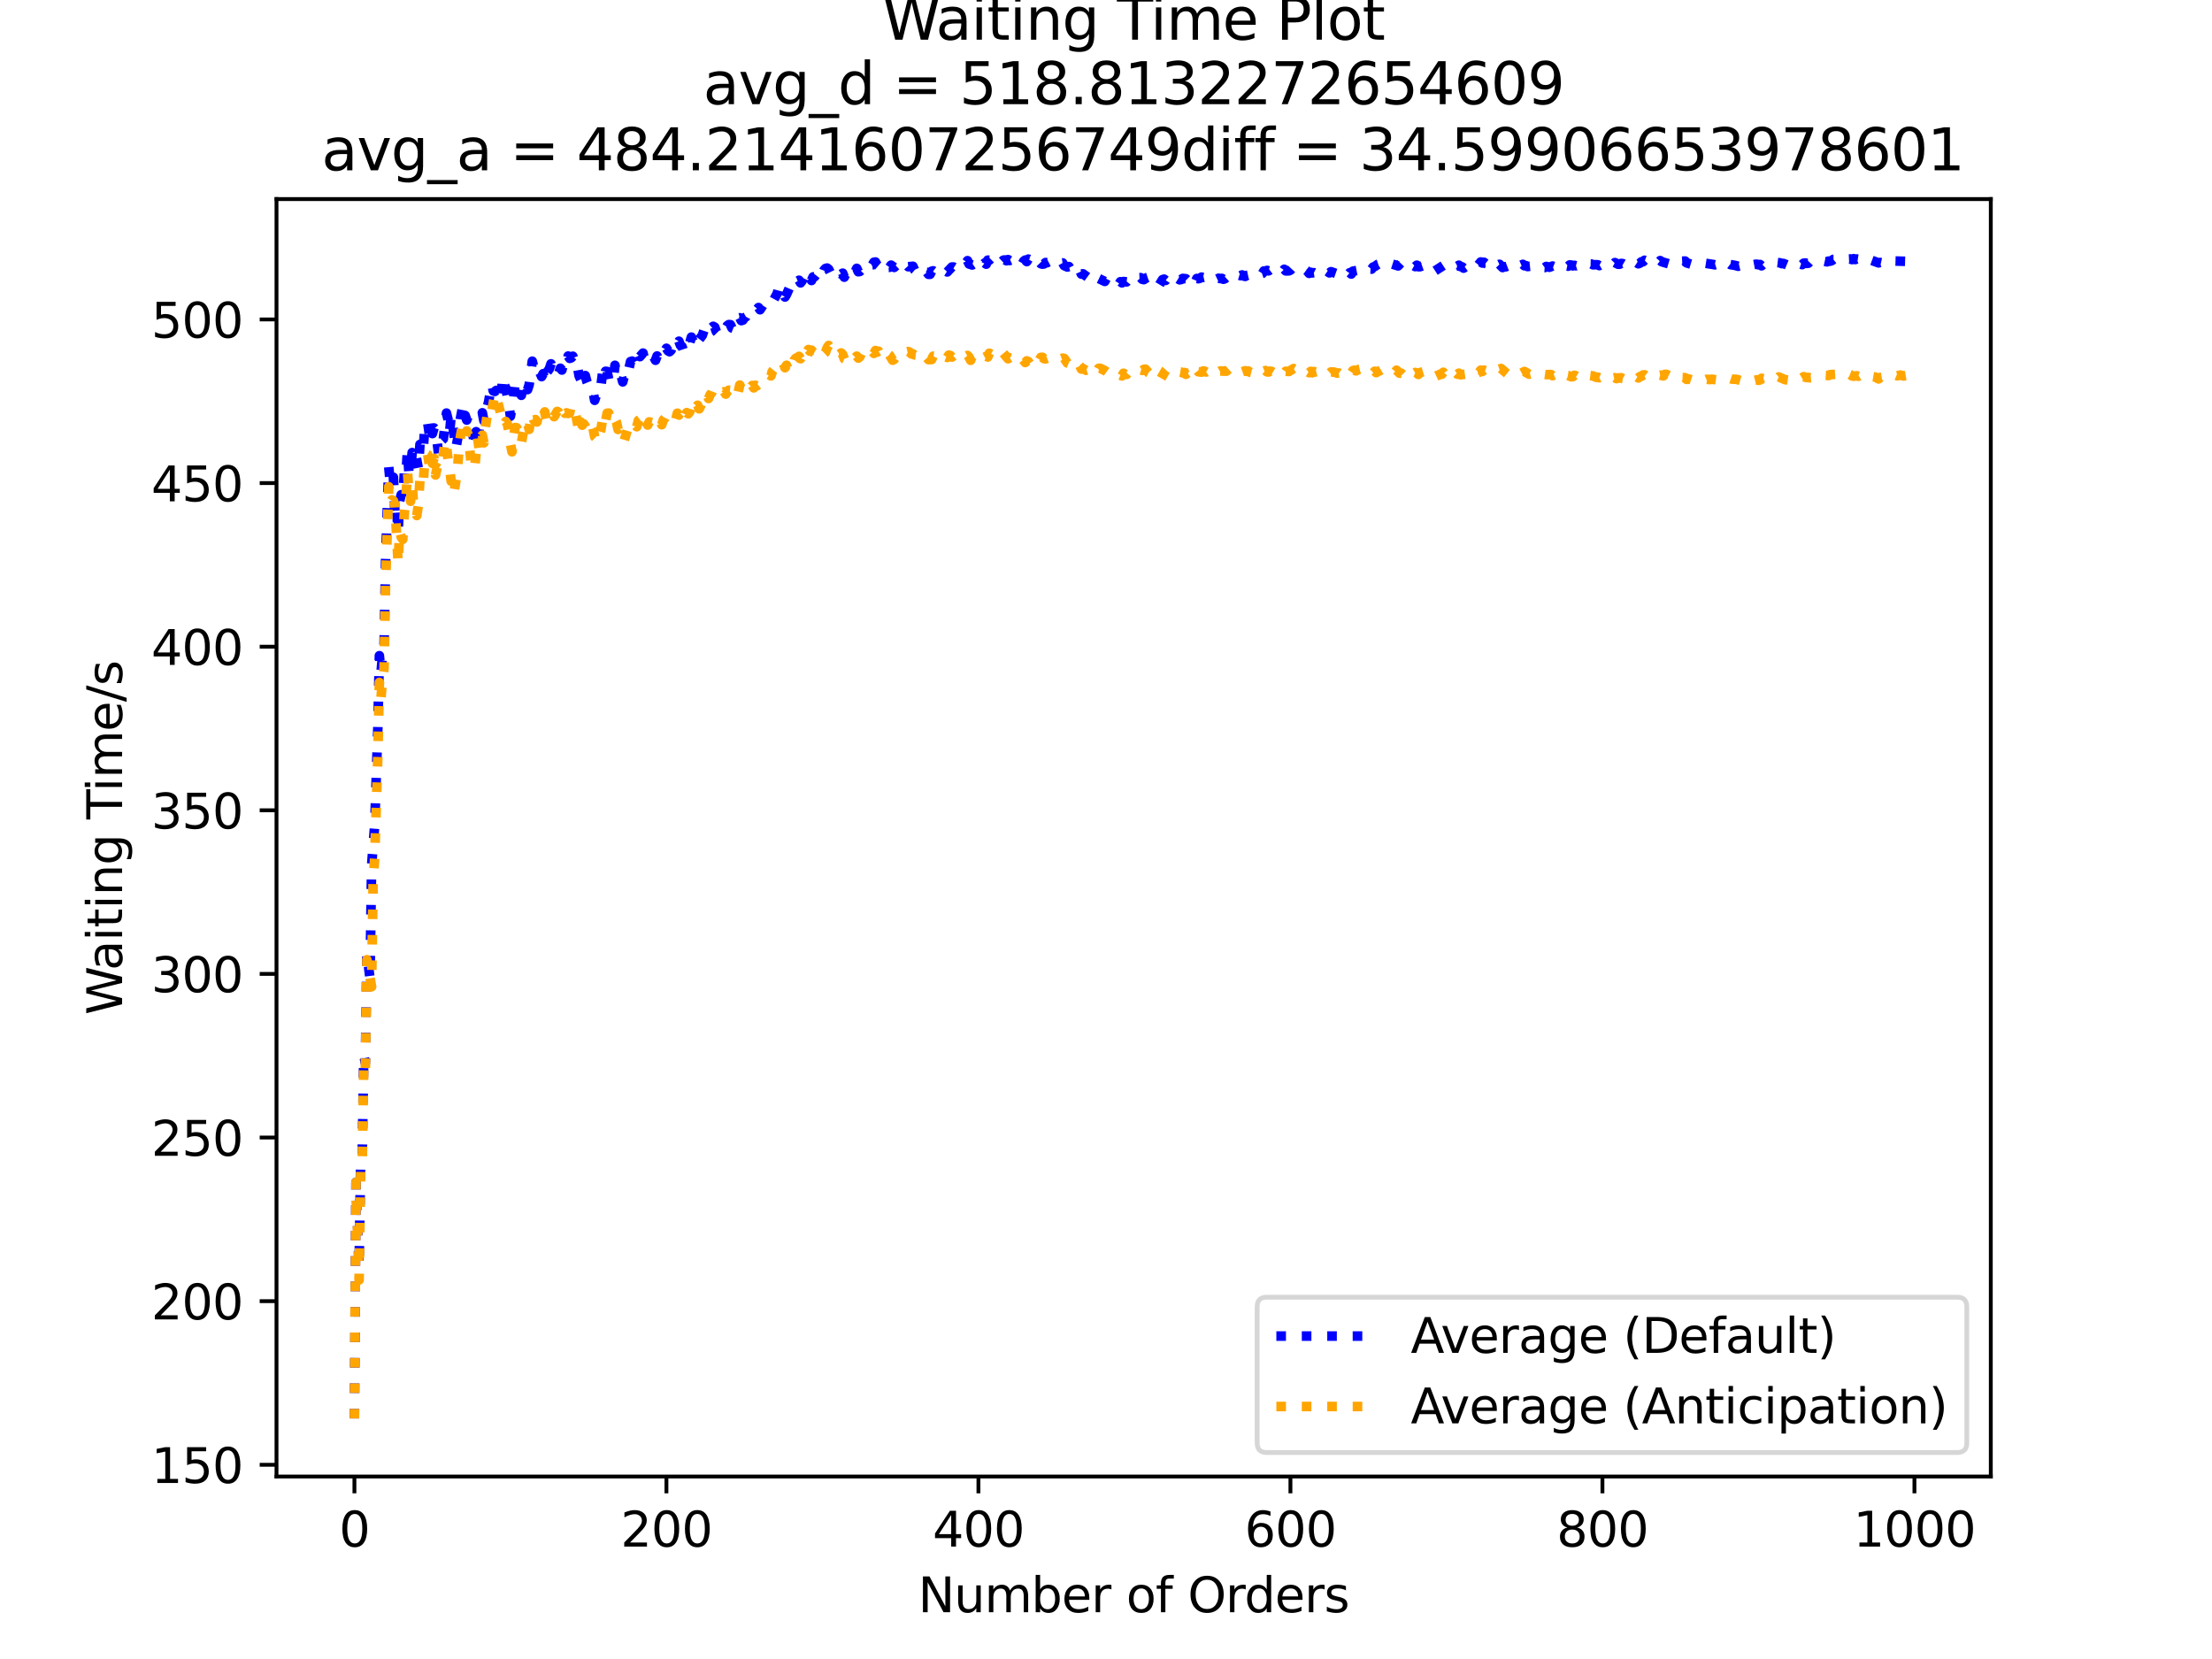 <?xml version="1.0" encoding="utf-8" standalone="no"?>
<!DOCTYPE svg PUBLIC "-//W3C//DTD SVG 1.1//EN"
  "http://www.w3.org/Graphics/SVG/1.1/DTD/svg11.dtd">
<svg xmlns:xlink="http://www.w3.org/1999/xlink" width="460.8pt" height="345.6pt" viewBox="0 0 460.8 345.6" xmlns="http://www.w3.org/2000/svg" version="1.1">
 <defs>
  <style type="text/css">*{stroke-linejoin: round; stroke-linecap: butt}</style>
 </defs>
 <g id="figure_1">
  <g id="patch_1">
   <path d="M 0 345.6 
L 460.8 345.6 
L 460.8 0 
L 0 0 
z
" style="fill: #ffffff"/>
  </g>
  <g id="axes_1">
   <g id="patch_2">
    <path d="M 57.6 307.584 
L 414.72 307.584 
L 414.72 41.472 
L 57.6 41.472 
z
" style="fill: #ffffff"/>
   </g>
   <g id="matplotlib.axis_1">
    <g id="xtick_1">
     <g id="line2d_1">
      <defs>
       <path id="md96053e4cd" d="M 0 0 
L 0 3.5 
" style="stroke: #000000; stroke-width: 0.8"/>
      </defs>
      <g>
       <use xlink:href="#md96053e4cd" x="73.833" y="307.584" style="stroke: #000000; stroke-width: 0.8"/>
      </g>
     </g>
     <g id="text_1">
      <!-- 0 -->
      <g transform="translate(70.651 322.182)scale(0.1 -0.1)">
       <defs>
        <path id="DejaVuSans-30" d="M 2034 4250 
Q 1547 4250 1301 3770 
Q 1056 3291 1056 2328 
Q 1056 1369 1301 889 
Q 1547 409 2034 409 
Q 2525 409 2770 889 
Q 3016 1369 3016 2328 
Q 3016 3291 2770 3770 
Q 2525 4250 2034 4250 
z
M 2034 4750 
Q 2819 4750 3233 4129 
Q 3647 3509 3647 2328 
Q 3647 1150 3233 529 
Q 2819 -91 2034 -91 
Q 1250 -91 836 529 
Q 422 1150 422 2328 
Q 422 3509 836 4129 
Q 1250 4750 2034 4750 
z
" transform="scale(0.016)"/>
       </defs>
       <use xlink:href="#DejaVuSans-30"/>
      </g>
     </g>
    </g>
    <g id="xtick_2">
     <g id="line2d_2">
      <g>
       <use xlink:href="#md96053e4cd" x="138.829" y="307.584" style="stroke: #000000; stroke-width: 0.8"/>
      </g>
     </g>
     <g id="text_2">
      <!-- 200 -->
      <g transform="translate(129.285 322.182)scale(0.1 -0.1)">
       <defs>
        <path id="DejaVuSans-32" d="M 1228 531 
L 3431 531 
L 3431 0 
L 469 0 
L 469 531 
Q 828 903 1448 1529 
Q 2069 2156 2228 2338 
Q 2531 2678 2651 2914 
Q 2772 3150 2772 3378 
Q 2772 3750 2511 3984 
Q 2250 4219 1831 4219 
Q 1534 4219 1204 4116 
Q 875 4013 500 3803 
L 500 4441 
Q 881 4594 1212 4672 
Q 1544 4750 1819 4750 
Q 2544 4750 2975 4387 
Q 3406 4025 3406 3419 
Q 3406 3131 3298 2873 
Q 3191 2616 2906 2266 
Q 2828 2175 2409 1742 
Q 1991 1309 1228 531 
z
" transform="scale(0.016)"/>
       </defs>
       <use xlink:href="#DejaVuSans-32"/>
       <use xlink:href="#DejaVuSans-30" x="63.623"/>
       <use xlink:href="#DejaVuSans-30" x="127.246"/>
      </g>
     </g>
    </g>
    <g id="xtick_3">
     <g id="line2d_3">
      <g>
       <use xlink:href="#md96053e4cd" x="203.825" y="307.584" style="stroke: #000000; stroke-width: 0.8"/>
      </g>
     </g>
     <g id="text_3">
      <!-- 400 -->
      <g transform="translate(194.281 322.182)scale(0.1 -0.1)">
       <defs>
        <path id="DejaVuSans-34" d="M 2419 4116 
L 825 1625 
L 2419 1625 
L 2419 4116 
z
M 2253 4666 
L 3047 4666 
L 3047 1625 
L 3713 1625 
L 3713 1100 
L 3047 1100 
L 3047 0 
L 2419 0 
L 2419 1100 
L 313 1100 
L 313 1709 
L 2253 4666 
z
" transform="scale(0.016)"/>
       </defs>
       <use xlink:href="#DejaVuSans-34"/>
       <use xlink:href="#DejaVuSans-30" x="63.623"/>
       <use xlink:href="#DejaVuSans-30" x="127.246"/>
      </g>
     </g>
    </g>
    <g id="xtick_4">
     <g id="line2d_4">
      <g>
       <use xlink:href="#md96053e4cd" x="268.82" y="307.584" style="stroke: #000000; stroke-width: 0.8"/>
      </g>
     </g>
     <g id="text_4">
      <!-- 600 -->
      <g transform="translate(259.277 322.182)scale(0.1 -0.1)">
       <defs>
        <path id="DejaVuSans-36" d="M 2113 2584 
Q 1688 2584 1439 2293 
Q 1191 2003 1191 1497 
Q 1191 994 1439 701 
Q 1688 409 2113 409 
Q 2538 409 2786 701 
Q 3034 994 3034 1497 
Q 3034 2003 2786 2293 
Q 2538 2584 2113 2584 
z
M 3366 4563 
L 3366 3988 
Q 3128 4100 2886 4159 
Q 2644 4219 2406 4219 
Q 1781 4219 1451 3797 
Q 1122 3375 1075 2522 
Q 1259 2794 1537 2939 
Q 1816 3084 2150 3084 
Q 2853 3084 3261 2657 
Q 3669 2231 3669 1497 
Q 3669 778 3244 343 
Q 2819 -91 2113 -91 
Q 1303 -91 875 529 
Q 447 1150 447 2328 
Q 447 3434 972 4092 
Q 1497 4750 2381 4750 
Q 2619 4750 2861 4703 
Q 3103 4656 3366 4563 
z
" transform="scale(0.016)"/>
       </defs>
       <use xlink:href="#DejaVuSans-36"/>
       <use xlink:href="#DejaVuSans-30" x="63.623"/>
       <use xlink:href="#DejaVuSans-30" x="127.246"/>
      </g>
     </g>
    </g>
    <g id="xtick_5">
     <g id="line2d_5">
      <g>
       <use xlink:href="#md96053e4cd" x="333.816" y="307.584" style="stroke: #000000; stroke-width: 0.8"/>
      </g>
     </g>
     <g id="text_5">
      <!-- 800 -->
      <g transform="translate(324.273 322.182)scale(0.1 -0.1)">
       <defs>
        <path id="DejaVuSans-38" d="M 2034 2216 
Q 1584 2216 1326 1975 
Q 1069 1734 1069 1313 
Q 1069 891 1326 650 
Q 1584 409 2034 409 
Q 2484 409 2743 651 
Q 3003 894 3003 1313 
Q 3003 1734 2745 1975 
Q 2488 2216 2034 2216 
z
M 1403 2484 
Q 997 2584 770 2862 
Q 544 3141 544 3541 
Q 544 4100 942 4425 
Q 1341 4750 2034 4750 
Q 2731 4750 3128 4425 
Q 3525 4100 3525 3541 
Q 3525 3141 3298 2862 
Q 3072 2584 2669 2484 
Q 3125 2378 3379 2068 
Q 3634 1759 3634 1313 
Q 3634 634 3220 271 
Q 2806 -91 2034 -91 
Q 1263 -91 848 271 
Q 434 634 434 1313 
Q 434 1759 690 2068 
Q 947 2378 1403 2484 
z
M 1172 3481 
Q 1172 3119 1398 2916 
Q 1625 2713 2034 2713 
Q 2441 2713 2670 2916 
Q 2900 3119 2900 3481 
Q 2900 3844 2670 4047 
Q 2441 4250 2034 4250 
Q 1625 4250 1398 4047 
Q 1172 3844 1172 3481 
z
" transform="scale(0.016)"/>
       </defs>
       <use xlink:href="#DejaVuSans-38"/>
       <use xlink:href="#DejaVuSans-30" x="63.623"/>
       <use xlink:href="#DejaVuSans-30" x="127.246"/>
      </g>
     </g>
    </g>
    <g id="xtick_6">
     <g id="line2d_6">
      <g>
       <use xlink:href="#md96053e4cd" x="398.812" y="307.584" style="stroke: #000000; stroke-width: 0.8"/>
      </g>
     </g>
     <g id="text_6">
      <!-- 1000 -->
      <g transform="translate(386.087 322.182)scale(0.1 -0.1)">
       <defs>
        <path id="DejaVuSans-31" d="M 794 531 
L 1825 531 
L 1825 4091 
L 703 3866 
L 703 4441 
L 1819 4666 
L 2450 4666 
L 2450 531 
L 3481 531 
L 3481 0 
L 794 0 
L 794 531 
z
" transform="scale(0.016)"/>
       </defs>
       <use xlink:href="#DejaVuSans-31"/>
       <use xlink:href="#DejaVuSans-30" x="63.623"/>
       <use xlink:href="#DejaVuSans-30" x="127.246"/>
       <use xlink:href="#DejaVuSans-30" x="190.869"/>
      </g>
     </g>
    </g>
    <g id="text_7">
     <!-- Number of Orders -->
     <g transform="translate(191.262 335.861)scale(0.1 -0.1)">
      <defs>
       <path id="DejaVuSans-4e" d="M 628 4666 
L 1478 4666 
L 3547 763 
L 3547 4666 
L 4159 4666 
L 4159 0 
L 3309 0 
L 1241 3903 
L 1241 0 
L 628 0 
L 628 4666 
z
" transform="scale(0.016)"/>
       <path id="DejaVuSans-75" d="M 544 1381 
L 544 3500 
L 1119 3500 
L 1119 1403 
Q 1119 906 1312 657 
Q 1506 409 1894 409 
Q 2359 409 2629 706 
Q 2900 1003 2900 1516 
L 2900 3500 
L 3475 3500 
L 3475 0 
L 2900 0 
L 2900 538 
Q 2691 219 2414 64 
Q 2138 -91 1772 -91 
Q 1169 -91 856 284 
Q 544 659 544 1381 
z
M 1991 3584 
L 1991 3584 
z
" transform="scale(0.016)"/>
       <path id="DejaVuSans-6d" d="M 3328 2828 
Q 3544 3216 3844 3400 
Q 4144 3584 4550 3584 
Q 5097 3584 5394 3201 
Q 5691 2819 5691 2113 
L 5691 0 
L 5113 0 
L 5113 2094 
Q 5113 2597 4934 2840 
Q 4756 3084 4391 3084 
Q 3944 3084 3684 2787 
Q 3425 2491 3425 1978 
L 3425 0 
L 2847 0 
L 2847 2094 
Q 2847 2600 2669 2842 
Q 2491 3084 2119 3084 
Q 1678 3084 1418 2786 
Q 1159 2488 1159 1978 
L 1159 0 
L 581 0 
L 581 3500 
L 1159 3500 
L 1159 2956 
Q 1356 3278 1631 3431 
Q 1906 3584 2284 3584 
Q 2666 3584 2933 3390 
Q 3200 3197 3328 2828 
z
" transform="scale(0.016)"/>
       <path id="DejaVuSans-62" d="M 3116 1747 
Q 3116 2381 2855 2742 
Q 2594 3103 2138 3103 
Q 1681 3103 1420 2742 
Q 1159 2381 1159 1747 
Q 1159 1113 1420 752 
Q 1681 391 2138 391 
Q 2594 391 2855 752 
Q 3116 1113 3116 1747 
z
M 1159 2969 
Q 1341 3281 1617 3432 
Q 1894 3584 2278 3584 
Q 2916 3584 3314 3078 
Q 3713 2572 3713 1747 
Q 3713 922 3314 415 
Q 2916 -91 2278 -91 
Q 1894 -91 1617 61 
Q 1341 213 1159 525 
L 1159 0 
L 581 0 
L 581 4863 
L 1159 4863 
L 1159 2969 
z
" transform="scale(0.016)"/>
       <path id="DejaVuSans-65" d="M 3597 1894 
L 3597 1613 
L 953 1613 
Q 991 1019 1311 708 
Q 1631 397 2203 397 
Q 2534 397 2845 478 
Q 3156 559 3463 722 
L 3463 178 
Q 3153 47 2828 -22 
Q 2503 -91 2169 -91 
Q 1331 -91 842 396 
Q 353 884 353 1716 
Q 353 2575 817 3079 
Q 1281 3584 2069 3584 
Q 2775 3584 3186 3129 
Q 3597 2675 3597 1894 
z
M 3022 2063 
Q 3016 2534 2758 2815 
Q 2500 3097 2075 3097 
Q 1594 3097 1305 2825 
Q 1016 2553 972 2059 
L 3022 2063 
z
" transform="scale(0.016)"/>
       <path id="DejaVuSans-72" d="M 2631 2963 
Q 2534 3019 2420 3045 
Q 2306 3072 2169 3072 
Q 1681 3072 1420 2755 
Q 1159 2438 1159 1844 
L 1159 0 
L 581 0 
L 581 3500 
L 1159 3500 
L 1159 2956 
Q 1341 3275 1631 3429 
Q 1922 3584 2338 3584 
Q 2397 3584 2469 3576 
Q 2541 3569 2628 3553 
L 2631 2963 
z
" transform="scale(0.016)"/>
       <path id="DejaVuSans-20" transform="scale(0.016)"/>
       <path id="DejaVuSans-6f" d="M 1959 3097 
Q 1497 3097 1228 2736 
Q 959 2375 959 1747 
Q 959 1119 1226 758 
Q 1494 397 1959 397 
Q 2419 397 2687 759 
Q 2956 1122 2956 1747 
Q 2956 2369 2687 2733 
Q 2419 3097 1959 3097 
z
M 1959 3584 
Q 2709 3584 3137 3096 
Q 3566 2609 3566 1747 
Q 3566 888 3137 398 
Q 2709 -91 1959 -91 
Q 1206 -91 779 398 
Q 353 888 353 1747 
Q 353 2609 779 3096 
Q 1206 3584 1959 3584 
z
" transform="scale(0.016)"/>
       <path id="DejaVuSans-66" d="M 2375 4863 
L 2375 4384 
L 1825 4384 
Q 1516 4384 1395 4259 
Q 1275 4134 1275 3809 
L 1275 3500 
L 2222 3500 
L 2222 3053 
L 1275 3053 
L 1275 0 
L 697 0 
L 697 3053 
L 147 3053 
L 147 3500 
L 697 3500 
L 697 3744 
Q 697 4328 969 4595 
Q 1241 4863 1831 4863 
L 2375 4863 
z
" transform="scale(0.016)"/>
       <path id="DejaVuSans-4f" d="M 2522 4238 
Q 1834 4238 1429 3725 
Q 1025 3213 1025 2328 
Q 1025 1447 1429 934 
Q 1834 422 2522 422 
Q 3209 422 3611 934 
Q 4013 1447 4013 2328 
Q 4013 3213 3611 3725 
Q 3209 4238 2522 4238 
z
M 2522 4750 
Q 3503 4750 4090 4092 
Q 4678 3434 4678 2328 
Q 4678 1225 4090 567 
Q 3503 -91 2522 -91 
Q 1538 -91 948 565 
Q 359 1222 359 2328 
Q 359 3434 948 4092 
Q 1538 4750 2522 4750 
z
" transform="scale(0.016)"/>
       <path id="DejaVuSans-64" d="M 2906 2969 
L 2906 4863 
L 3481 4863 
L 3481 0 
L 2906 0 
L 2906 525 
Q 2725 213 2448 61 
Q 2172 -91 1784 -91 
Q 1150 -91 751 415 
Q 353 922 353 1747 
Q 353 2572 751 3078 
Q 1150 3584 1784 3584 
Q 2172 3584 2448 3432 
Q 2725 3281 2906 2969 
z
M 947 1747 
Q 947 1113 1208 752 
Q 1469 391 1925 391 
Q 2381 391 2643 752 
Q 2906 1113 2906 1747 
Q 2906 2381 2643 2742 
Q 2381 3103 1925 3103 
Q 1469 3103 1208 2742 
Q 947 2381 947 1747 
z
" transform="scale(0.016)"/>
       <path id="DejaVuSans-73" d="M 2834 3397 
L 2834 2853 
Q 2591 2978 2328 3040 
Q 2066 3103 1784 3103 
Q 1356 3103 1142 2972 
Q 928 2841 928 2578 
Q 928 2378 1081 2264 
Q 1234 2150 1697 2047 
L 1894 2003 
Q 2506 1872 2764 1633 
Q 3022 1394 3022 966 
Q 3022 478 2636 193 
Q 2250 -91 1575 -91 
Q 1294 -91 989 -36 
Q 684 19 347 128 
L 347 722 
Q 666 556 975 473 
Q 1284 391 1588 391 
Q 1994 391 2212 530 
Q 2431 669 2431 922 
Q 2431 1156 2273 1281 
Q 2116 1406 1581 1522 
L 1381 1569 
Q 847 1681 609 1914 
Q 372 2147 372 2553 
Q 372 3047 722 3315 
Q 1072 3584 1716 3584 
Q 2034 3584 2315 3537 
Q 2597 3491 2834 3397 
z
" transform="scale(0.016)"/>
      </defs>
      <use xlink:href="#DejaVuSans-4e"/>
      <use xlink:href="#DejaVuSans-75" x="74.805"/>
      <use xlink:href="#DejaVuSans-6d" x="138.184"/>
      <use xlink:href="#DejaVuSans-62" x="235.596"/>
      <use xlink:href="#DejaVuSans-65" x="299.072"/>
      <use xlink:href="#DejaVuSans-72" x="360.596"/>
      <use xlink:href="#DejaVuSans-20" x="401.709"/>
      <use xlink:href="#DejaVuSans-6f" x="433.496"/>
      <use xlink:href="#DejaVuSans-66" x="494.678"/>
      <use xlink:href="#DejaVuSans-20" x="529.883"/>
      <use xlink:href="#DejaVuSans-4f" x="561.67"/>
      <use xlink:href="#DejaVuSans-72" x="640.381"/>
      <use xlink:href="#DejaVuSans-64" x="679.744"/>
      <use xlink:href="#DejaVuSans-65" x="743.221"/>
      <use xlink:href="#DejaVuSans-72" x="804.744"/>
      <use xlink:href="#DejaVuSans-73" x="845.857"/>
     </g>
    </g>
   </g>
   <g id="matplotlib.axis_2">
    <g id="ytick_1">
     <g id="line2d_7">
      <defs>
       <path id="m4598eb9ddf" d="M 0 0 
L -3.5 0 
" style="stroke: #000000; stroke-width: 0.8"/>
      </defs>
      <g>
       <use xlink:href="#m4598eb9ddf" x="57.6" y="305.138" style="stroke: #000000; stroke-width: 0.8"/>
      </g>
     </g>
     <g id="text_8">
      <!-- 150 -->
      <g transform="translate(31.512 308.937)scale(0.1 -0.1)">
       <defs>
        <path id="DejaVuSans-35" d="M 691 4666 
L 3169 4666 
L 3169 4134 
L 1269 4134 
L 1269 2991 
Q 1406 3038 1543 3061 
Q 1681 3084 1819 3084 
Q 2600 3084 3056 2656 
Q 3513 2228 3513 1497 
Q 3513 744 3044 326 
Q 2575 -91 1722 -91 
Q 1428 -91 1123 -41 
Q 819 9 494 109 
L 494 744 
Q 775 591 1075 516 
Q 1375 441 1709 441 
Q 2250 441 2565 725 
Q 2881 1009 2881 1497 
Q 2881 1984 2565 2268 
Q 2250 2553 1709 2553 
Q 1456 2553 1204 2497 
Q 953 2441 691 2322 
L 691 4666 
z
" transform="scale(0.016)"/>
       </defs>
       <use xlink:href="#DejaVuSans-31"/>
       <use xlink:href="#DejaVuSans-35" x="63.623"/>
       <use xlink:href="#DejaVuSans-30" x="127.246"/>
      </g>
     </g>
    </g>
    <g id="ytick_2">
     <g id="line2d_8">
      <g>
       <use xlink:href="#m4598eb9ddf" x="57.6" y="271.053" style="stroke: #000000; stroke-width: 0.8"/>
      </g>
     </g>
     <g id="text_9">
      <!-- 200 -->
      <g transform="translate(31.512 274.852)scale(0.1 -0.1)">
       <use xlink:href="#DejaVuSans-32"/>
       <use xlink:href="#DejaVuSans-30" x="63.623"/>
       <use xlink:href="#DejaVuSans-30" x="127.246"/>
      </g>
     </g>
    </g>
    <g id="ytick_3">
     <g id="line2d_9">
      <g>
       <use xlink:href="#m4598eb9ddf" x="57.6" y="236.969" style="stroke: #000000; stroke-width: 0.8"/>
      </g>
     </g>
     <g id="text_10">
      <!-- 250 -->
      <g transform="translate(31.512 240.768)scale(0.1 -0.1)">
       <use xlink:href="#DejaVuSans-32"/>
       <use xlink:href="#DejaVuSans-35" x="63.623"/>
       <use xlink:href="#DejaVuSans-30" x="127.246"/>
      </g>
     </g>
    </g>
    <g id="ytick_4">
     <g id="line2d_10">
      <g>
       <use xlink:href="#m4598eb9ddf" x="57.6" y="202.885" style="stroke: #000000; stroke-width: 0.8"/>
      </g>
     </g>
     <g id="text_11">
      <!-- 300 -->
      <g transform="translate(31.512 206.684)scale(0.1 -0.1)">
       <defs>
        <path id="DejaVuSans-33" d="M 2597 2516 
Q 3050 2419 3304 2112 
Q 3559 1806 3559 1356 
Q 3559 666 3084 287 
Q 2609 -91 1734 -91 
Q 1441 -91 1130 -33 
Q 819 25 488 141 
L 488 750 
Q 750 597 1062 519 
Q 1375 441 1716 441 
Q 2309 441 2620 675 
Q 2931 909 2931 1356 
Q 2931 1769 2642 2001 
Q 2353 2234 1838 2234 
L 1294 2234 
L 1294 2753 
L 1863 2753 
Q 2328 2753 2575 2939 
Q 2822 3125 2822 3475 
Q 2822 3834 2567 4026 
Q 2313 4219 1838 4219 
Q 1578 4219 1281 4162 
Q 984 4106 628 3988 
L 628 4550 
Q 988 4650 1302 4700 
Q 1616 4750 1894 4750 
Q 2613 4750 3031 4423 
Q 3450 4097 3450 3541 
Q 3450 3153 3228 2886 
Q 3006 2619 2597 2516 
z
" transform="scale(0.016)"/>
       </defs>
       <use xlink:href="#DejaVuSans-33"/>
       <use xlink:href="#DejaVuSans-30" x="63.623"/>
       <use xlink:href="#DejaVuSans-30" x="127.246"/>
      </g>
     </g>
    </g>
    <g id="ytick_5">
     <g id="line2d_11">
      <g>
       <use xlink:href="#m4598eb9ddf" x="57.6" y="168.8" style="stroke: #000000; stroke-width: 0.8"/>
      </g>
     </g>
     <g id="text_12">
      <!-- 350 -->
      <g transform="translate(31.512 172.599)scale(0.1 -0.1)">
       <use xlink:href="#DejaVuSans-33"/>
       <use xlink:href="#DejaVuSans-35" x="63.623"/>
       <use xlink:href="#DejaVuSans-30" x="127.246"/>
      </g>
     </g>
    </g>
    <g id="ytick_6">
     <g id="line2d_12">
      <g>
       <use xlink:href="#m4598eb9ddf" x="57.6" y="134.716" style="stroke: #000000; stroke-width: 0.8"/>
      </g>
     </g>
     <g id="text_13">
      <!-- 400 -->
      <g transform="translate(31.512 138.515)scale(0.1 -0.1)">
       <use xlink:href="#DejaVuSans-34"/>
       <use xlink:href="#DejaVuSans-30" x="63.623"/>
       <use xlink:href="#DejaVuSans-30" x="127.246"/>
      </g>
     </g>
    </g>
    <g id="ytick_7">
     <g id="line2d_13">
      <g>
       <use xlink:href="#m4598eb9ddf" x="57.6" y="100.632" style="stroke: #000000; stroke-width: 0.8"/>
      </g>
     </g>
     <g id="text_14">
      <!-- 450 -->
      <g transform="translate(31.512 104.431)scale(0.1 -0.1)">
       <use xlink:href="#DejaVuSans-34"/>
       <use xlink:href="#DejaVuSans-35" x="63.623"/>
       <use xlink:href="#DejaVuSans-30" x="127.246"/>
      </g>
     </g>
    </g>
    <g id="ytick_8">
     <g id="line2d_14">
      <g>
       <use xlink:href="#m4598eb9ddf" x="57.6" y="66.547" style="stroke: #000000; stroke-width: 0.8"/>
      </g>
     </g>
     <g id="text_15">
      <!-- 500 -->
      <g transform="translate(31.512 70.346)scale(0.1 -0.1)">
       <use xlink:href="#DejaVuSans-35"/>
       <use xlink:href="#DejaVuSans-30" x="63.623"/>
       <use xlink:href="#DejaVuSans-30" x="127.246"/>
      </g>
     </g>
    </g>
    <g id="text_16">
     <!-- Waiting Time/s -->
     <g transform="translate(25.433 211.41)rotate(-90)scale(0.1 -0.1)">
      <defs>
       <path id="DejaVuSans-57" d="M 213 4666 
L 850 4666 
L 1831 722 
L 2809 4666 
L 3519 4666 
L 4500 722 
L 5478 4666 
L 6119 4666 
L 4947 0 
L 4153 0 
L 3169 4050 
L 2175 0 
L 1381 0 
L 213 4666 
z
" transform="scale(0.016)"/>
       <path id="DejaVuSans-61" d="M 2194 1759 
Q 1497 1759 1228 1600 
Q 959 1441 959 1056 
Q 959 750 1161 570 
Q 1363 391 1709 391 
Q 2188 391 2477 730 
Q 2766 1069 2766 1631 
L 2766 1759 
L 2194 1759 
z
M 3341 1997 
L 3341 0 
L 2766 0 
L 2766 531 
Q 2569 213 2275 61 
Q 1981 -91 1556 -91 
Q 1019 -91 701 211 
Q 384 513 384 1019 
Q 384 1609 779 1909 
Q 1175 2209 1959 2209 
L 2766 2209 
L 2766 2266 
Q 2766 2663 2505 2880 
Q 2244 3097 1772 3097 
Q 1472 3097 1187 3025 
Q 903 2953 641 2809 
L 641 3341 
Q 956 3463 1253 3523 
Q 1550 3584 1831 3584 
Q 2591 3584 2966 3190 
Q 3341 2797 3341 1997 
z
" transform="scale(0.016)"/>
       <path id="DejaVuSans-69" d="M 603 3500 
L 1178 3500 
L 1178 0 
L 603 0 
L 603 3500 
z
M 603 4863 
L 1178 4863 
L 1178 4134 
L 603 4134 
L 603 4863 
z
" transform="scale(0.016)"/>
       <path id="DejaVuSans-74" d="M 1172 4494 
L 1172 3500 
L 2356 3500 
L 2356 3053 
L 1172 3053 
L 1172 1153 
Q 1172 725 1289 603 
Q 1406 481 1766 481 
L 2356 481 
L 2356 0 
L 1766 0 
Q 1100 0 847 248 
Q 594 497 594 1153 
L 594 3053 
L 172 3053 
L 172 3500 
L 594 3500 
L 594 4494 
L 1172 4494 
z
" transform="scale(0.016)"/>
       <path id="DejaVuSans-6e" d="M 3513 2113 
L 3513 0 
L 2938 0 
L 2938 2094 
Q 2938 2591 2744 2837 
Q 2550 3084 2163 3084 
Q 1697 3084 1428 2787 
Q 1159 2491 1159 1978 
L 1159 0 
L 581 0 
L 581 3500 
L 1159 3500 
L 1159 2956 
Q 1366 3272 1645 3428 
Q 1925 3584 2291 3584 
Q 2894 3584 3203 3211 
Q 3513 2838 3513 2113 
z
" transform="scale(0.016)"/>
       <path id="DejaVuSans-67" d="M 2906 1791 
Q 2906 2416 2648 2759 
Q 2391 3103 1925 3103 
Q 1463 3103 1205 2759 
Q 947 2416 947 1791 
Q 947 1169 1205 825 
Q 1463 481 1925 481 
Q 2391 481 2648 825 
Q 2906 1169 2906 1791 
z
M 3481 434 
Q 3481 -459 3084 -895 
Q 2688 -1331 1869 -1331 
Q 1566 -1331 1297 -1286 
Q 1028 -1241 775 -1147 
L 775 -588 
Q 1028 -725 1275 -790 
Q 1522 -856 1778 -856 
Q 2344 -856 2625 -561 
Q 2906 -266 2906 331 
L 2906 616 
Q 2728 306 2450 153 
Q 2172 0 1784 0 
Q 1141 0 747 490 
Q 353 981 353 1791 
Q 353 2603 747 3093 
Q 1141 3584 1784 3584 
Q 2172 3584 2450 3431 
Q 2728 3278 2906 2969 
L 2906 3500 
L 3481 3500 
L 3481 434 
z
" transform="scale(0.016)"/>
       <path id="DejaVuSans-54" d="M -19 4666 
L 3928 4666 
L 3928 4134 
L 2272 4134 
L 2272 0 
L 1638 0 
L 1638 4134 
L -19 4134 
L -19 4666 
z
" transform="scale(0.016)"/>
       <path id="DejaVuSans-2f" d="M 1625 4666 
L 2156 4666 
L 531 -594 
L 0 -594 
L 1625 4666 
z
" transform="scale(0.016)"/>
      </defs>
      <use xlink:href="#DejaVuSans-57"/>
      <use xlink:href="#DejaVuSans-61" x="92.502"/>
      <use xlink:href="#DejaVuSans-69" x="153.781"/>
      <use xlink:href="#DejaVuSans-74" x="181.564"/>
      <use xlink:href="#DejaVuSans-69" x="220.773"/>
      <use xlink:href="#DejaVuSans-6e" x="248.557"/>
      <use xlink:href="#DejaVuSans-67" x="311.936"/>
      <use xlink:href="#DejaVuSans-20" x="375.412"/>
      <use xlink:href="#DejaVuSans-54" x="407.199"/>
      <use xlink:href="#DejaVuSans-69" x="465.158"/>
      <use xlink:href="#DejaVuSans-6d" x="492.941"/>
      <use xlink:href="#DejaVuSans-65" x="590.354"/>
      <use xlink:href="#DejaVuSans-2f" x="651.877"/>
      <use xlink:href="#DejaVuSans-73" x="685.568"/>
     </g>
    </g>
   </g>
   <g id="line2d_15">
    <path d="M 73.833 295.488 
L 74.158 246.291 
L 74.808 263.768 
L 75.133 241.604 
L 75.458 240.446 
L 75.783 219.825 
L 76.108 221.422 
L 76.433 198.643 
L 77.083 203.86 
L 77.408 180.356 
L 78.057 171.853 
L 78.707 151.761 
L 79.032 136.591 
L 79.357 140.25 
L 79.682 136.557 
L 80.007 134.497 
L 80.332 116.615 
L 80.982 97.274 
L 81.307 100.76 
L 81.632 101.099 
L 81.957 99.428 
L 82.282 107.098 
L 82.607 105.668 
L 82.932 110.877 
L 83.257 104.323 
L 83.582 103.064 
L 83.907 103.785 
L 84.232 98.603 
L 84.557 99.312 
L 84.882 93.846 
L 85.207 98.789 
L 85.532 98.358 
L 85.857 94.279 
L 86.182 95.205 
L 86.507 94.216 
L 87.157 97.617 
L 87.482 92.584 
L 87.807 93.065 
L 88.132 94.12 
L 88.457 89.515 
L 88.782 87.798 
L 89.107 88.127 
L 89.432 90.424 
L 89.757 88.511 
L 90.082 90.327 
L 90.407 89.149 
L 90.732 89.523 
L 91.382 94.638 
L 91.707 94.238 
L 92.032 91.732 
L 92.357 91.426 
L 93.007 86.048 
L 93.331 87.355 
L 93.656 90.09 
L 93.981 86.66 
L 94.306 88.493 
L 94.956 93.51 
L 95.606 89.817 
L 95.931 87.058 
L 96.256 85.393 
L 96.581 87.756 
L 96.906 86.555 
L 97.231 87.508 
L 97.556 86.637 
L 97.881 87.329 
L 98.206 90.222 
L 98.531 90.431 
L 98.856 93.189 
L 99.181 89.927 
L 99.506 92.412 
L 99.831 89.058 
L 100.156 88.651 
L 100.481 85.991 
L 100.806 87.651 
L 101.131 85.457 
L 101.456 85.018 
L 101.781 83.727 
L 102.431 80.021 
L 102.756 81.432 
L 103.081 81.548 
L 103.406 81.322 
L 104.056 83.171 
L 104.381 83.471 
L 104.706 78.573 
L 105.031 80.223 
L 105.356 80.777 
L 106.006 84.29 
L 106.331 86.712 
L 106.981 83.148 
L 107.306 79.637 
L 107.631 79.646 
L 107.956 80.394 
L 108.281 81.607 
L 108.606 82.353 
L 108.931 80.544 
L 109.255 81.204 
L 109.58 80.141 
L 109.905 81.162 
L 110.23 80.173 
L 110.88 75.24 
L 111.205 76.502 
L 111.53 77.111 
L 111.855 76.687 
L 112.18 76.451 
L 112.505 77.671 
L 112.83 78.455 
L 113.155 77.846 
L 113.48 79.499 
L 113.805 77.746 
L 114.455 76.811 
L 114.78 75.792 
L 115.105 76.843 
L 115.43 77.121 
L 115.755 76.746 
L 116.08 77.012 
L 116.405 77.729 
L 116.73 76.711 
L 117.055 77.088 
L 117.38 75.638 
L 117.705 76.125 
L 118.03 75.64 
L 118.355 74.17 
L 118.68 74.658 
L 119.005 74.539 
L 119.33 74.207 
L 119.655 75.023 
L 119.98 76.678 
L 120.305 76.441 
L 120.63 78.294 
L 121.605 80.446 
L 121.93 78.239 
L 122.255 79.484 
L 122.58 80.273 
L 122.905 80.693 
L 123.23 80.574 
L 123.555 81.629 
L 123.88 83.396 
L 124.53 81.43 
L 124.855 81.586 
L 125.179 80.399 
L 125.504 77.856 
L 125.829 79.235 
L 126.154 77.345 
L 126.479 77.379 
L 126.804 79.062 
L 127.454 78.302 
L 127.779 79.007 
L 128.104 76.1 
L 128.429 77.674 
L 128.754 77.169 
L 129.404 78.285 
L 129.729 79.555 
L 130.054 78.303 
L 130.379 78.819 
L 131.029 76.755 
L 131.354 75.321 
L 131.679 75.22 
L 132.004 75.853 
L 132.654 74.808 
L 132.979 73.585 
L 133.304 74.298 
L 133.954 73.552 
L 134.279 74.885 
L 134.929 73.9 
L 135.254 73.955 
L 135.579 74.398 
L 135.904 74.317 
L 136.229 74.416 
L 136.554 75.049 
L 136.879 74.161 
L 137.204 74.912 
L 137.529 74.557 
L 137.854 73.499 
L 138.179 73.221 
L 138.504 73.151 
L 138.829 72.552 
L 139.154 73.074 
L 139.479 73.268 
L 139.804 72.956 
L 140.129 71.978 
L 140.454 72.527 
L 140.779 72.55 
L 141.103 71.634 
L 141.428 71.079 
L 141.753 71.954 
L 142.078 72.2 
L 142.403 73.173 
L 142.728 72.548 
L 143.053 72.857 
L 143.378 72.475 
L 144.028 70.224 
L 144.353 71.093 
L 144.678 70.276 
L 145.003 70.723 
L 145.328 69.912 
L 145.653 70.728 
L 146.303 69.868 
L 146.628 68.88 
L 146.953 69.05 
L 147.278 68.859 
L 147.603 67.958 
L 147.928 67.42 
L 148.253 68.244 
L 148.578 67.972 
L 148.903 68.164 
L 149.228 69.095 
L 149.878 69.767 
L 150.203 69.881 
L 150.528 69.748 
L 150.853 69.388 
L 151.178 68.395 
L 151.503 67.84 
L 151.828 67.616 
L 152.153 67.636 
L 152.478 68.32 
L 152.803 68.446 
L 153.453 66.041 
L 153.778 66.285 
L 154.103 66.196 
L 154.428 66.792 
L 154.753 66.687 
L 155.078 66.182 
L 155.403 65.996 
L 155.728 65.38 
L 156.053 65.091 
L 156.703 65.027 
L 157.027 64.538 
L 157.352 64.276 
L 157.677 64.456 
L 158.002 64.065 
L 158.327 64.527 
L 159.302 63.026 
L 159.627 62.968 
L 159.952 62.62 
L 160.277 62.598 
L 160.602 62.033 
L 160.927 62.299 
L 161.252 62.357 
L 161.902 61.147 
L 162.227 59.921 
L 162.552 60.085 
L 162.877 61.089 
L 163.202 60.959 
L 163.527 61.871 
L 163.852 61.335 
L 164.502 59.842 
L 165.152 60.133 
L 165.477 58.843 
L 165.802 58.503 
L 166.127 58.583 
L 166.452 58.379 
L 166.777 58.923 
L 167.102 58.489 
L 167.427 57.817 
L 167.752 58.596 
L 168.077 58.996 
L 168.402 58.823 
L 168.727 57.753 
L 169.052 58.435 
L 169.377 57.693 
L 169.702 57.641 
L 170.027 57.227 
L 170.352 57.154 
L 170.677 57.242 
L 171.002 56.379 
L 171.327 57.109 
L 171.652 56.281 
L 171.977 55.922 
L 172.302 55.84 
L 172.627 56.089 
L 172.951 56.753 
L 173.276 56.842 
L 173.601 56.231 
L 173.926 56.515 
L 174.251 56.525 
L 174.576 56.207 
L 174.901 56.91 
L 175.226 57.105 
L 175.551 56.906 
L 175.876 57.74 
L 176.201 57.078 
L 176.526 57.462 
L 176.851 57.5 
L 177.176 56.706 
L 177.501 56.446 
L 177.826 56.826 
L 178.151 56.598 
L 178.476 55.903 
L 178.801 56.612 
L 179.126 56.551 
L 179.451 56.221 
L 179.776 56.41 
L 180.101 56.273 
L 180.751 55.084 
L 181.076 55.028 
L 181.401 55.208 
L 181.726 55.179 
L 182.051 54.631 
L 182.376 54.574 
L 182.701 55.189 
L 183.026 55.465 
L 183.351 56.2 
L 183.676 55.975 
L 184.326 55.988 
L 184.651 55.369 
L 184.976 55.671 
L 185.301 55.686 
L 185.626 55.231 
L 186.276 55.708 
L 186.926 55.099 
L 187.251 55.241 
L 187.901 54.758 
L 188.226 54.473 
L 189.2 55.563 
L 190.175 55.468 
L 190.5 56.22 
L 190.825 56.502 
L 191.15 57.088 
L 191.475 57.307 
L 192.125 57.157 
L 192.45 56.675 
L 193.1 56.727 
L 193.425 57.148 
L 193.75 57.145 
L 194.075 56.497 
L 194.4 56.419 
L 194.725 56.665 
L 195.05 56.715 
L 195.375 56.229 
L 195.7 56.268 
L 196.025 56.175 
L 196.35 56.351 
L 196.675 56.25 
L 197.325 56.652 
L 198.3 55.621 
L 198.625 55.617 
L 198.95 55.816 
L 199.6 55.418 
L 199.925 55.225 
L 200.25 54.627 
L 200.9 54.809 
L 201.225 54.793 
L 201.55 54.302 
L 201.875 54.998 
L 202.525 55.203 
L 202.85 54.988 
L 203.175 55.1 
L 203.825 55.635 
L 204.474 55.85 
L 205.124 54.787 
L 205.449 55.031 
L 205.774 54.189 
L 206.099 54.206 
L 206.749 53.568 
L 207.074 54.196 
L 207.399 54.324 
L 207.724 54.172 
L 208.374 54.028 
L 208.699 54.5 
L 209.024 54.191 
L 209.349 54.147 
L 209.674 54.321 
L 209.999 54.074 
L 210.324 54.272 
L 210.974 53.991 
L 211.949 54.52 
L 212.599 55.309 
L 212.924 55.031 
L 213.249 54.415 
L 213.574 54.174 
L 213.899 54.494 
L 214.224 53.975 
L 214.549 54.189 
L 214.874 54.225 
L 215.199 54.508 
L 215.524 54.382 
L 215.849 54.63 
L 216.174 55.108 
L 216.499 54.597 
L 216.824 54.938 
L 217.149 55.031 
L 217.474 54.982 
L 217.799 54.698 
L 218.124 54.729 
L 218.774 54.388 
L 219.099 54.801 
L 219.424 54.569 
L 219.749 54.522 
L 220.074 54.737 
L 221.048 54.812 
L 221.373 54.767 
L 221.698 55.334 
L 222.348 55.622 
L 222.673 55.527 
L 222.998 56.15 
L 223.323 55.586 
L 223.973 56.048 
L 224.298 56.157 
L 224.623 56.039 
L 224.948 56.395 
L 225.273 57.097 
L 225.598 57.038 
L 226.573 57.748 
L 226.898 57.69 
L 227.223 57.948 
L 227.873 57.86 
L 228.198 58.465 
L 228.523 57.847 
L 230.148 58.627 
L 230.473 58.012 
L 230.798 58.087 
L 231.123 58.394 
L 231.448 58.282 
L 231.773 58.523 
L 232.098 58.588 
L 232.423 58.997 
L 232.748 59.173 
L 233.073 59.207 
L 233.398 58.686 
L 233.723 58.922 
L 234.048 58.644 
L 234.698 58.72 
L 235.023 58.314 
L 235.998 58.566 
L 236.647 58.306 
L 236.972 57.681 
L 237.297 57.851 
L 237.622 57.837 
L 237.947 58.178 
L 238.272 58.255 
L 238.922 57.828 
L 239.247 57.719 
L 239.572 58.094 
L 239.897 58.269 
L 240.222 58.592 
L 240.547 59.127 
L 240.872 59.383 
L 241.197 59.242 
L 241.522 59.341 
L 242.172 58.254 
L 242.497 58.146 
L 242.822 58.411 
L 243.147 57.909 
L 243.472 57.986 
L 243.797 57.49 
L 244.122 57.396 
L 245.422 58.086 
L 245.747 58.293 
L 246.072 58.226 
L 246.397 57.998 
L 247.047 58.069 
L 247.372 58.395 
L 247.697 58.212 
L 248.022 58.746 
L 248.347 58.076 
L 248.672 58.325 
L 248.997 58.778 
L 249.322 58.012 
L 249.647 58.062 
L 249.972 57.966 
L 250.297 57.729 
L 250.622 57.805 
L 250.947 57.731 
L 251.272 57.924 
L 252.246 57.391 
L 252.571 57.661 
L 252.896 57.596 
L 253.546 58.117 
L 253.871 57.963 
L 254.196 58.039 
L 254.521 57.989 
L 254.846 58.171 
L 255.171 58.062 
L 255.496 57.767 
L 255.821 57.653 
L 256.471 57.704 
L 256.796 57.954 
L 257.121 57.834 
L 257.446 57.926 
L 257.771 57.872 
L 258.096 57.327 
L 258.421 57.424 
L 258.746 57.27 
L 259.071 57.496 
L 259.396 57.585 
L 259.721 57.373 
L 260.046 57.304 
L 260.371 57.031 
L 260.696 57.037 
L 261.021 56.898 
L 261.346 56.908 
L 261.996 57.369 
L 262.321 57.329 
L 262.646 57.075 
L 262.971 56.967 
L 263.296 56.449 
L 263.621 56.476 
L 263.946 56.33 
L 264.271 56.422 
L 264.596 56.18 
L 265.246 56.535 
L 265.896 56.329 
L 266.221 56.377 
L 266.546 56.306 
L 267.196 56.568 
L 267.521 56.1 
L 267.846 56.436 
L 268.495 56.426 
L 268.82 56.272 
L 269.145 55.921 
L 269.795 55.973 
L 270.12 56.054 
L 270.445 56.304 
L 270.77 56.192 
L 271.745 56.498 
L 272.07 56.288 
L 272.395 56.528 
L 272.72 56.95 
L 273.045 56.725 
L 273.37 56.852 
L 273.695 56.804 
L 274.02 56.966 
L 274.345 56.927 
L 274.67 56.73 
L 274.995 56.741 
L 275.32 56.333 
L 275.645 56.457 
L 275.97 56.186 
L 276.62 56.622 
L 276.945 56.85 
L 277.27 56.596 
L 279.22 57.287 
L 279.545 57.008 
L 279.87 56.988 
L 280.195 57.257 
L 280.52 57.326 
L 280.845 57.249 
L 281.17 56.815 
L 281.495 57.087 
L 281.82 56.498 
L 282.795 56.312 
L 283.12 56.269 
L 283.445 56.417 
L 283.769 56.387 
L 284.094 56.592 
L 284.419 56.27 
L 284.744 56.119 
L 285.069 56.306 
L 285.394 56.053 
L 285.719 56.065 
L 286.044 55.63 
L 286.369 55.526 
L 287.019 55.07 
L 287.344 54.963 
L 288.319 55.399 
L 288.969 55.302 
L 289.619 55.394 
L 289.944 54.977 
L 291.244 55.395 
L 291.894 54.706 
L 292.219 54.94 
L 292.544 54.721 
L 293.194 54.744 
L 293.519 55.199 
L 293.844 55.275 
L 294.169 55.173 
L 294.819 55.537 
L 295.144 55.245 
L 295.469 55.561 
L 295.794 55.563 
L 296.444 55.337 
L 296.769 55.373 
L 297.744 56.28 
L 298.069 56.541 
L 298.394 56.366 
L 298.719 56.562 
L 300.993 55.097 
L 301.318 55.408 
L 301.643 55.288 
L 302.293 55.748 
L 302.943 55.605 
L 303.268 55.42 
L 303.593 55.43 
L 303.918 55.247 
L 304.243 55.535 
L 304.568 55.583 
L 304.893 55.859 
L 305.868 55.156 
L 306.193 55.335 
L 306.518 55.694 
L 307.168 55.658 
L 307.818 55.365 
L 308.468 54.572 
L 308.793 54.791 
L 309.118 54.63 
L 309.443 54.894 
L 310.093 54.966 
L 310.418 55.195 
L 311.068 55.24 
L 311.393 54.959 
L 311.718 55.368 
L 312.368 55.06 
L 313.018 55.732 
L 313.343 55.567 
L 313.668 55.584 
L 313.993 55.459 
L 314.318 55.677 
L 314.643 55.469 
L 314.968 55.675 
L 315.293 55.596 
L 315.617 55.399 
L 315.942 55.42 
L 316.267 55.22 
L 316.592 55.358 
L 317.242 55.067 
L 317.567 55.362 
L 317.892 55.343 
L 318.217 55.525 
L 318.867 55.456 
L 319.517 55.209 
L 319.842 55.164 
L 320.492 55.497 
L 320.817 55.784 
L 321.142 55.701 
L 321.792 55.736 
L 322.117 55.501 
L 322.767 55.675 
L 323.417 55.421 
L 323.742 55.55 
L 324.717 55.423 
L 326.017 55.941 
L 326.342 55.39 
L 326.667 55.456 
L 326.992 55.19 
L 327.317 55.214 
L 327.642 55.381 
L 327.967 55.272 
L 328.292 55.362 
L 328.617 55.26 
L 328.942 54.958 
L 329.267 54.931 
L 329.592 54.743 
L 329.917 54.961 
L 331.541 55.004 
L 331.866 55.165 
L 332.516 55.136 
L 332.841 55.162 
L 333.166 55.33 
L 333.491 55.147 
L 333.816 55.247 
L 334.791 55.006 
L 335.441 55.159 
L 335.766 55.166 
L 336.091 55.03 
L 336.416 54.701 
L 337.066 55.042 
L 337.391 55.041 
L 337.716 54.875 
L 338.041 54.911 
L 339.016 55.481 
L 339.341 55.202 
L 339.666 55.306 
L 339.991 55.29 
L 340.641 54.761 
L 340.966 54.736 
L 341.291 54.951 
L 341.616 54.824 
L 341.941 54.53 
L 342.266 54.528 
L 342.591 54.218 
L 343.241 54.454 
L 343.566 54.387 
L 343.891 54.579 
L 344.216 54.513 
L 344.866 54.608 
L 345.191 54.552 
L 345.516 54.638 
L 345.841 54.286 
L 346.166 54.526 
L 347.79 55.006 
L 348.115 54.596 
L 348.44 54.395 
L 348.765 54.455 
L 349.09 54.402 
L 349.415 54.182 
L 349.74 54.446 
L 351.04 54.381 
L 351.365 54.761 
L 352.34 55.054 
L 352.665 55.111 
L 352.99 54.94 
L 353.64 55.157 
L 353.965 55.001 
L 354.94 54.963 
L 355.265 54.844 
L 356.89 55.099 
L 357.215 55.169 
L 357.54 55.067 
L 357.865 55.257 
L 358.19 55.145 
L 358.84 55.297 
L 359.49 55.042 
L 360.14 54.881 
L 360.465 55.12 
L 361.44 55.285 
L 362.09 55.469 
L 363.389 55.168 
L 363.714 54.914 
L 364.364 55.3 
L 365.664 55.062 
L 365.989 55.038 
L 366.314 55.161 
L 366.639 55.097 
L 366.964 55.371 
L 367.289 55.055 
L 367.614 55.173 
L 369.889 54.952 
L 370.214 54.688 
L 370.864 54.764 
L 371.189 54.925 
L 371.514 54.88 
L 372.814 55.416 
L 373.464 55.5 
L 373.789 55.225 
L 374.114 55.232 
L 374.439 55.414 
L 374.764 55.3 
L 375.089 55.012 
L 375.414 55.125 
L 375.739 54.825 
L 376.064 54.789 
L 376.389 54.87 
L 376.714 54.829 
L 377.039 54.477 
L 378.339 54.537 
L 378.989 54.297 
L 379.638 54.328 
L 380.613 54.546 
L 380.938 54.387 
L 381.263 54.412 
L 381.588 54.299 
L 381.913 54.034 
L 382.563 54.028 
L 383.213 53.79 
L 383.538 53.78 
L 384.188 54.002 
L 385.488 53.94 
L 385.813 54.078 
L 386.138 53.884 
L 386.463 54.071 
L 386.788 53.949 
L 387.113 53.998 
L 387.763 53.719 
L 388.088 53.754 
L 388.738 54.251 
L 389.063 54.303 
L 389.388 54.045 
L 391.338 54.762 
L 391.663 54.677 
L 391.988 54.748 
L 392.313 54.513 
L 392.638 54.484 
L 392.963 54.116 
L 393.613 54.342 
L 397.512 54.455 
L 398.162 54.208 
L 398.487 53.722 
L 398.487 53.722 
" clip-path="url(#p924ecba129)" style="fill: none; stroke-dasharray: 2,3.3; stroke-dashoffset: 0; stroke: #0000ff; stroke-width: 2"/>
   </g>
   <g id="line2d_16">
    <path d="M 73.833 295.488 
L 74.158 246.291 
L 74.808 266.655 
L 75.133 243.913 
L 75.458 242.371 
L 75.783 221.475 
L 76.108 222.865 
L 76.433 199.926 
L 76.758 202.791 
L 77.083 203.695 
L 77.408 205.562 
L 77.732 183.735 
L 78.057 178.61 
L 78.707 157.673 
L 79.032 142.156 
L 79.357 145.505 
L 79.682 141.536 
L 80.007 139.227 
L 80.332 121.12 
L 80.982 101.388 
L 81.307 104.702 
L 81.632 104.122 
L 81.957 104.319 
L 82.282 105.208 
L 82.932 117.375 
L 83.257 110.605 
L 83.582 111.906 
L 83.907 112.35 
L 84.232 106.909 
L 84.557 103.758 
L 84.882 98.165 
L 85.207 102.988 
L 85.532 104.421 
L 85.857 100.867 
L 86.182 105.349 
L 86.507 106.179 
L 86.832 107.394 
L 87.157 105.12 
L 87.482 99.913 
L 87.807 100.227 
L 88.132 101.123 
L 88.457 96.392 
L 88.782 94.529 
L 89.107 94.717 
L 89.432 96.88 
L 89.757 94.837 
L 90.082 96.529 
L 90.407 95.473 
L 90.732 98.949 
L 91.057 97.412 
L 91.707 97.872 
L 92.032 97.423 
L 92.682 91.75 
L 93.007 92.984 
L 93.331 95.671 
L 93.656 97.418 
L 93.981 100.237 
L 94.306 99.497 
L 94.631 102.22 
L 95.281 98.213 
L 95.606 93.617 
L 95.931 90.802 
L 96.256 89.018 
L 96.581 88.709 
L 96.906 90.993 
L 97.231 89.764 
L 97.556 90.661 
L 98.206 97.191 
L 98.531 97.535 
L 98.856 97.648 
L 99.506 91.259 
L 99.831 93.697 
L 100.156 91.077 
L 100.481 90.651 
L 100.806 92.256 
L 101.131 88.92 
L 101.456 86.736 
L 101.781 86.288 
L 102.106 87.014 
L 102.431 85.73 
L 103.081 82.061 
L 103.406 82.652 
L 104.381 86.48 
L 104.706 86.832 
L 105.031 88.469 
L 105.356 87.8 
L 105.681 88.271 
L 106.006 89.908 
L 106.331 92.468 
L 106.656 94.119 
L 106.981 90.942 
L 107.306 89.05 
L 107.631 89.11 
L 107.956 89.768 
L 108.606 92.336 
L 109.255 88.713 
L 109.58 89.194 
L 109.905 88.23 
L 110.23 89.45 
L 110.555 87.267 
L 110.88 86.243 
L 111.205 87.507 
L 111.53 87.395 
L 111.855 87.907 
L 112.18 86.45 
L 112.505 87.587 
L 112.83 87.352 
L 113.48 85.803 
L 113.805 87.379 
L 114.13 86.882 
L 114.455 85.776 
L 114.78 85.745 
L 115.105 85.955 
L 115.43 86.802 
L 116.08 85.705 
L 116.405 85.901 
L 116.73 86.448 
L 117.055 87.22 
L 117.38 85.695 
L 117.705 86.108 
L 118.03 86.007 
L 118.355 86.142 
L 118.68 85.989 
L 119.005 84.466 
L 119.33 85.485 
L 119.655 85.579 
L 119.98 86.556 
L 120.63 89.892 
L 120.955 87.896 
L 121.28 88.577 
L 121.605 88.3 
L 121.93 88.796 
L 122.255 89.528 
L 122.58 88.43 
L 122.905 88.796 
L 123.23 88.624 
L 123.555 89.283 
L 123.88 91.001 
L 124.205 91.319 
L 124.53 89.869 
L 124.855 90.639 
L 125.179 89.522 
L 125.504 87.426 
L 125.829 86.417 
L 126.154 87.734 
L 126.479 86.073 
L 126.804 86.054 
L 127.129 87.674 
L 127.454 87.16 
L 127.779 86.979 
L 128.104 87.301 
L 128.429 87.97 
L 128.754 89.465 
L 129.079 88.987 
L 129.729 90.163 
L 130.054 91.701 
L 130.704 89.525 
L 131.029 88.741 
L 131.679 88.667 
L 132.004 89.225 
L 132.329 88.553 
L 132.654 88.894 
L 132.979 87.594 
L 133.304 87.348 
L 133.629 87.915 
L 134.279 86.702 
L 134.604 87.958 
L 134.929 88.55 
L 135.254 87.88 
L 135.904 88.067 
L 136.229 87.783 
L 136.554 87.095 
L 137.204 88.061 
L 137.529 87.803 
L 137.854 88.476 
L 138.179 87.476 
L 138.504 87.129 
L 138.829 86.461 
L 139.154 86.506 
L 139.479 86.956 
L 139.804 87.081 
L 140.129 86.826 
L 140.454 87.33 
L 140.779 87.345 
L 141.103 86.073 
L 141.428 86.463 
L 141.753 85.839 
L 142.403 87.431 
L 143.053 85.959 
L 143.378 86.204 
L 143.703 85.762 
L 144.353 83.686 
L 144.678 84.49 
L 145.003 84.872 
L 145.328 84.418 
L 145.653 85.172 
L 145.978 84.532 
L 146.303 83.56 
L 146.628 83.445 
L 146.953 83.551 
L 147.278 82.245 
L 147.603 83.011 
L 147.928 82.252 
L 148.253 81.819 
L 148.578 80.973 
L 148.903 80.948 
L 149.228 81.514 
L 149.878 81.372 
L 150.203 81.689 
L 150.528 81.752 
L 150.853 81.606 
L 151.178 82.106 
L 151.503 81.558 
L 151.828 81.277 
L 152.153 81.311 
L 152.478 81.496 
L 152.803 80.438 
L 153.128 80.715 
L 153.453 81.338 
L 153.778 81.691 
L 154.103 80.211 
L 154.428 80.924 
L 154.753 81.028 
L 155.078 80.971 
L 155.403 81.282 
L 155.728 81.343 
L 156.053 80.787 
L 156.378 80.964 
L 156.703 80.297 
L 157.027 80.803 
L 157.352 80.255 
L 157.677 80.374 
L 158.002 80.13 
L 158.977 78.743 
L 159.302 78.331 
L 159.627 78.562 
L 159.952 78.156 
L 160.277 78.076 
L 160.602 78.306 
L 160.927 77.292 
L 161.252 76.889 
L 161.577 76.307 
L 161.902 76.478 
L 162.227 75.935 
L 162.552 75.938 
L 162.877 76.089 
L 163.202 75.659 
L 163.527 76.6 
L 163.852 76.085 
L 164.177 76.936 
L 164.502 76.099 
L 164.827 76.133 
L 165.152 76.329 
L 165.477 74.982 
L 165.802 74.603 
L 166.127 74.516 
L 166.452 74.235 
L 166.777 74.724 
L 167.752 72.602 
L 168.077 73.336 
L 168.402 72.812 
L 168.727 73.164 
L 169.052 72.943 
L 169.377 73.351 
L 169.702 73.546 
L 170.027 73.112 
L 170.352 73.01 
L 170.677 73.347 
L 171.002 72.884 
L 171.327 73.642 
L 171.652 73.675 
L 171.977 73.374 
L 172.302 72.469 
L 172.627 71.967 
L 172.951 72.44 
L 173.276 72.634 
L 173.601 73.24 
L 173.926 73.241 
L 174.251 72.999 
L 174.576 73.819 
L 174.901 73.774 
L 175.226 73.522 
L 175.551 73.855 
L 175.876 74.76 
L 176.201 74.896 
L 176.526 74.265 
L 176.851 74.015 
L 177.501 74.752 
L 177.826 74.437 
L 178.151 74.514 
L 178.476 74.19 
L 178.801 74.601 
L 179.126 74.317 
L 179.451 73.575 
L 179.776 73.323 
L 180.101 73.459 
L 180.426 73.271 
L 180.751 72.619 
L 181.076 73.013 
L 181.401 73.087 
L 181.726 73.279 
L 182.051 73.622 
L 182.376 73.021 
L 182.701 73.366 
L 183.026 73.166 
L 183.351 73.848 
L 183.676 74.257 
L 184.001 74.292 
L 184.326 73.764 
L 184.651 73.491 
L 185.301 73.964 
L 185.951 75.044 
L 186.276 74.875 
L 186.601 74.368 
L 186.926 74.07 
L 187.251 74.112 
L 187.901 73.427 
L 188.226 73.208 
L 188.55 73.368 
L 189.2 73.219 
L 189.525 73.385 
L 189.85 73.731 
L 190.175 73.705 
L 190.5 73.94 
L 190.825 73.971 
L 191.15 74.278 
L 191.475 73.852 
L 192.125 74.743 
L 192.45 74.913 
L 192.775 74.838 
L 193.1 74.55 
L 193.425 74.921 
L 194.075 74.895 
L 194.4 74.2 
L 194.725 74.232 
L 195.05 74.763 
L 195.375 74.959 
L 196.025 75.016 
L 196.35 74.485 
L 196.675 74.475 
L 197 74.335 
L 197.325 74.464 
L 197.65 73.98 
L 197.975 74.065 
L 198.3 74.388 
L 198.625 74.105 
L 199.6 74.177 
L 200.25 73.674 
L 200.575 74.05 
L 200.9 74.206 
L 201.225 74.221 
L 201.55 74.045 
L 201.875 74.415 
L 202.2 75.058 
L 202.525 74.213 
L 202.85 73.95 
L 203.175 74.016 
L 203.5 73.857 
L 203.825 74.216 
L 204.15 74.137 
L 204.799 74.574 
L 205.449 74.239 
L 205.774 74.373 
L 206.099 73.577 
L 206.424 73.773 
L 206.749 73.742 
L 207.074 73.343 
L 207.399 73.922 
L 208.049 74.102 
L 208.374 74.035 
L 208.699 73.7 
L 209.024 73.57 
L 209.999 74.739 
L 210.324 74.524 
L 210.649 74.648 
L 211.299 74.272 
L 211.624 74.369 
L 211.949 74.084 
L 212.599 74.281 
L 213.574 75.517 
L 213.899 75.175 
L 214.224 75.324 
L 214.549 75.799 
L 214.874 75.062 
L 215.199 75.197 
L 215.524 74.728 
L 215.849 74.556 
L 216.174 75.129 
L 216.499 74.974 
L 216.824 74.446 
L 217.149 74.425 
L 217.474 74.719 
L 217.799 74.768 
L 218.449 74.516 
L 218.774 74.501 
L 219.099 74.352 
L 219.424 74.719 
L 220.074 74.624 
L 220.723 74.841 
L 221.373 74.604 
L 221.698 74.666 
L 222.348 75.626 
L 223.323 76.031 
L 223.648 75.794 
L 223.973 76.369 
L 224.298 75.765 
L 224.623 75.913 
L 224.948 76.226 
L 225.273 76.885 
L 225.598 76.785 
L 226.248 77.139 
L 226.573 77.04 
L 226.898 77.257 
L 227.223 77.329 
L 227.873 77.15 
L 228.198 77.714 
L 228.523 77.357 
L 228.848 76.741 
L 229.173 76.717 
L 230.148 77.181 
L 230.798 77.664 
L 231.123 77.666 
L 231.448 77.517 
L 232.098 77.978 
L 232.423 78.003 
L 232.748 78.278 
L 233.073 78.05 
L 233.723 78.31 
L 234.048 77.753 
L 234.373 77.979 
L 234.698 78.005 
L 235.348 77.203 
L 235.998 77.333 
L 236.972 76.899 
L 237.297 77.123 
L 237.622 77.07 
L 237.947 77.166 
L 238.272 76.95 
L 238.597 76.895 
L 239.247 77.637 
L 239.572 77.802 
L 239.897 77.739 
L 240.222 78.166 
L 240.547 78.385 
L 240.872 78.389 
L 241.197 78.843 
L 241.522 79.038 
L 241.847 78.86 
L 242.822 77.161 
L 243.147 76.802 
L 243.797 76.724 
L 244.122 76.889 
L 244.447 76.849 
L 245.422 77.192 
L 245.747 77.466 
L 246.072 77.521 
L 246.397 77.69 
L 246.722 77.594 
L 247.047 77.982 
L 247.372 77.719 
L 247.697 77.726 
L 248.022 77.019 
L 248.347 77.476 
L 248.672 76.761 
L 248.997 76.811 
L 249.322 77.024 
L 249.647 77.447 
L 250.297 77.525 
L 250.622 77.277 
L 250.947 77.317 
L 251.272 77.497 
L 252.246 76.859 
L 252.571 77.115 
L 252.896 77.141 
L 253.221 77.31 
L 253.546 77.21 
L 253.871 77.464 
L 254.196 77.275 
L 255.171 77.32 
L 255.496 77.313 
L 256.146 76.728 
L 256.796 76.719 
L 257.121 76.989 
L 257.446 76.836 
L 257.771 76.999 
L 258.096 77.03 
L 258.421 77.391 
L 258.746 77.467 
L 259.396 77.23 
L 259.721 77.367 
L 260.046 77.278 
L 260.371 77.53 
L 261.021 77.689 
L 261.346 78.063 
L 261.671 77.888 
L 261.996 77.933 
L 262.321 77.526 
L 262.646 77.475 
L 262.971 77.6 
L 263.296 77.312 
L 263.621 77.185 
L 263.946 77.47 
L 264.271 77.495 
L 264.596 77.316 
L 264.921 77.372 
L 265.246 77.569 
L 265.571 77.544 
L 265.896 77.337 
L 266.221 77.804 
L 266.546 77.816 
L 266.871 77.98 
L 267.196 77.786 
L 267.521 77.844 
L 267.846 77.341 
L 268.495 77.388 
L 269.47 76.774 
L 269.795 76.952 
L 270.12 76.998 
L 270.77 77.458 
L 271.095 77.671 
L 271.42 77.525 
L 271.745 77.61 
L 272.395 77.442 
L 272.72 77.64 
L 273.045 77.365 
L 273.37 77.654 
L 273.695 77.395 
L 274.02 77.492 
L 274.345 77.411 
L 274.67 77.577 
L 274.995 77.597 
L 275.32 77.488 
L 275.97 77.778 
L 276.295 77.385 
L 276.945 77.77 
L 277.27 77.483 
L 277.92 77.509 
L 278.57 77.731 
L 278.895 77.692 
L 279.22 77.929 
L 279.87 77.26 
L 280.195 77.208 
L 280.845 77.819 
L 281.495 77.676 
L 281.82 77.212 
L 282.145 77.118 
L 282.47 77.26 
L 283.12 76.924 
L 283.445 76.85 
L 283.769 76.966 
L 284.419 77.488 
L 285.069 77.332 
L 285.394 77.74 
L 285.719 77.776 
L 286.044 77.671 
L 286.369 77.338 
L 286.694 77.628 
L 287.019 77.345 
L 287.344 77.286 
L 287.994 76.897 
L 288.644 77.049 
L 289.294 76.887 
L 289.944 77.136 
L 290.269 77.225 
L 290.594 77.52 
L 290.919 77.117 
L 291.569 77.747 
L 291.894 77.734 
L 292.219 78.066 
L 292.869 77.312 
L 293.519 77.18 
L 293.844 77.601 
L 294.169 77.594 
L 294.494 77.79 
L 294.819 77.597 
L 295.144 77.724 
L 295.469 78.007 
L 295.794 77.633 
L 296.769 77.335 
L 297.419 77.997 
L 298.069 77.991 
L 298.394 78.35 
L 298.719 78.523 
L 299.369 78.217 
L 299.693 78.167 
L 300.018 77.932 
L 300.343 77.971 
L 300.668 77.55 
L 300.993 77.988 
L 301.318 77.782 
L 301.968 78.215 
L 302.293 78.085 
L 302.618 78.163 
L 302.943 77.724 
L 303.268 77.64 
L 303.593 77.955 
L 303.918 77.74 
L 304.243 78.077 
L 305.218 77.94 
L 306.193 77.074 
L 306.518 77.232 
L 306.843 77.56 
L 307.493 77.466 
L 307.818 77.683 
L 308.143 77.546 
L 308.468 77.107 
L 308.793 77.384 
L 309.118 77.106 
L 309.443 77.215 
L 309.768 77.024 
L 310.093 77.256 
L 310.418 77.263 
L 310.743 77.513 
L 311.068 77.497 
L 311.393 77.186 
L 312.693 76.767 
L 313.668 77.605 
L 313.993 77.864 
L 314.318 77.852 
L 314.643 78.039 
L 315.293 77.698 
L 315.617 77.815 
L 315.942 77.755 
L 316.267 77.58 
L 316.917 77.735 
L 317.567 77.385 
L 318.542 77.948 
L 320.167 77.493 
L 320.817 77.472 
L 321.467 77.745 
L 321.792 78.002 
L 322.117 78.046 
L 322.767 78.02 
L 323.092 78.022 
L 323.417 78.259 
L 323.742 78.128 
L 324.067 78.228 
L 324.392 78.202 
L 324.717 78.299 
L 325.042 77.915 
L 325.367 78.166 
L 325.692 77.938 
L 326.017 78.123 
L 326.667 78.223 
L 327.317 78.501 
L 327.642 78.466 
L 327.967 78.172 
L 328.292 78.283 
L 328.942 78.69 
L 329.592 78.495 
L 329.917 78.143 
L 330.242 78.369 
L 330.567 78.152 
L 331.866 78.319 
L 332.516 78.606 
L 332.841 78.558 
L 333.166 78.688 
L 333.491 78.534 
L 334.466 78.832 
L 335.116 78.679 
L 335.441 78.776 
L 335.766 78.541 
L 336.091 78.758 
L 336.416 78.686 
L 336.741 78.88 
L 337.066 78.716 
L 337.391 78.756 
L 337.716 78.681 
L 338.041 78.872 
L 338.691 78.98 
L 339.341 79.323 
L 339.666 79.015 
L 340.966 78.527 
L 341.291 78.733 
L 341.616 78.441 
L 341.941 78.389 
L 342.266 78.118 
L 342.591 78.075 
L 342.916 78.339 
L 343.891 78.703 
L 344.541 78.39 
L 345.841 78.135 
L 346.491 78.308 
L 346.816 77.98 
L 347.141 77.977 
L 348.44 78.661 
L 348.765 78.928 
L 349.09 78.708 
L 349.415 78.713 
L 350.065 78.425 
L 350.39 78.66 
L 351.04 78.681 
L 351.365 79.033 
L 351.69 78.913 
L 352.34 79.127 
L 352.99 78.962 
L 353.315 78.939 
L 354.615 79.269 
L 354.94 79.286 
L 355.59 79.007 
L 356.24 79.076 
L 356.565 78.993 
L 357.215 79.081 
L 357.54 79.124 
L 357.865 79.286 
L 358.84 79.331 
L 359.49 79.004 
L 359.815 78.825 
L 360.14 78.925 
L 360.465 78.865 
L 360.79 78.976 
L 361.765 79.025 
L 363.065 79.393 
L 363.714 79.038 
L 364.364 79.236 
L 364.689 79.429 
L 365.664 79.189 
L 365.989 79.138 
L 366.314 79.235 
L 366.639 79.144 
L 366.964 78.801 
L 367.289 78.892 
L 367.939 78.763 
L 368.264 78.922 
L 369.239 78.904 
L 370.214 78.812 
L 370.539 78.522 
L 371.839 79.082 
L 372.489 79.164 
L 372.814 79.036 
L 373.789 79.494 
L 374.114 79.322 
L 374.439 79.33 
L 375.089 78.853 
L 375.739 78.469 
L 376.389 78.66 
L 376.714 78.613 
L 377.039 78.712 
L 377.689 78.656 
L 378.014 78.734 
L 378.339 78.57 
L 379.638 78.658 
L 380.288 78.194 
L 380.938 78.229 
L 381.263 78.039 
L 382.563 77.958 
L 382.888 77.83 
L 383.538 77.936 
L 384.513 77.657 
L 384.838 77.623 
L 385.163 77.927 
L 385.488 78.056 
L 385.813 78.316 
L 386.138 78.376 
L 386.788 78.278 
L 387.113 78.39 
L 387.438 78.172 
L 388.413 78.306 
L 388.738 78.092 
L 389.063 78.322 
L 389.388 78.183 
L 389.713 78.397 
L 390.688 78.56 
L 391.338 78.937 
L 391.663 78.627 
L 392.963 78.393 
L 393.613 78.57 
L 393.938 78.54 
L 394.263 78.164 
L 394.912 78.15 
L 395.237 78.285 
L 395.887 78.129 
L 396.537 78.322 
L 397.187 78.215 
L 398.162 77.816 
L 398.487 77.308 
L 398.487 77.308 
" clip-path="url(#p924ecba129)" style="fill: none; stroke-dasharray: 2,3.3; stroke-dashoffset: 0; stroke: #ffa500; stroke-width: 2"/>
   </g>
   <g id="patch_3">
    <path d="M 57.6 307.584 
L 57.6 41.472 
" style="fill: none; stroke: #000000; stroke-width: 0.8; stroke-linejoin: miter; stroke-linecap: square"/>
   </g>
   <g id="patch_4">
    <path d="M 414.72 307.584 
L 414.72 41.472 
" style="fill: none; stroke: #000000; stroke-width: 0.8; stroke-linejoin: miter; stroke-linecap: square"/>
   </g>
   <g id="patch_5">
    <path d="M 57.6 307.584 
L 414.72 307.584 
" style="fill: none; stroke: #000000; stroke-width: 0.8; stroke-linejoin: miter; stroke-linecap: square"/>
   </g>
   <g id="patch_6">
    <path d="M 57.6 41.472 
L 414.72 41.472 
" style="fill: none; stroke: #000000; stroke-width: 0.8; stroke-linejoin: miter; stroke-linecap: square"/>
   </g>
   <g id="text_17">
    <!-- Waiting Time Plot -->
    <g transform="translate(183.833 8.264)scale(0.12 -0.12)">
     <defs>
      <path id="DejaVuSans-50" d="M 1259 4147 
L 1259 2394 
L 2053 2394 
Q 2494 2394 2734 2622 
Q 2975 2850 2975 3272 
Q 2975 3691 2734 3919 
Q 2494 4147 2053 4147 
L 1259 4147 
z
M 628 4666 
L 2053 4666 
Q 2838 4666 3239 4311 
Q 3641 3956 3641 3272 
Q 3641 2581 3239 2228 
Q 2838 1875 2053 1875 
L 1259 1875 
L 1259 0 
L 628 0 
L 628 4666 
z
" transform="scale(0.016)"/>
      <path id="DejaVuSans-6c" d="M 603 4863 
L 1178 4863 
L 1178 0 
L 603 0 
L 603 4863 
z
" transform="scale(0.016)"/>
     </defs>
     <use xlink:href="#DejaVuSans-57"/>
     <use xlink:href="#DejaVuSans-61" x="92.502"/>
     <use xlink:href="#DejaVuSans-69" x="153.781"/>
     <use xlink:href="#DejaVuSans-74" x="181.564"/>
     <use xlink:href="#DejaVuSans-69" x="220.773"/>
     <use xlink:href="#DejaVuSans-6e" x="248.557"/>
     <use xlink:href="#DejaVuSans-67" x="311.936"/>
     <use xlink:href="#DejaVuSans-20" x="375.412"/>
     <use xlink:href="#DejaVuSans-54" x="407.199"/>
     <use xlink:href="#DejaVuSans-69" x="465.158"/>
     <use xlink:href="#DejaVuSans-6d" x="492.941"/>
     <use xlink:href="#DejaVuSans-65" x="590.354"/>
     <use xlink:href="#DejaVuSans-20" x="651.877"/>
     <use xlink:href="#DejaVuSans-50" x="683.664"/>
     <use xlink:href="#DejaVuSans-6c" x="743.967"/>
     <use xlink:href="#DejaVuSans-6f" x="771.75"/>
     <use xlink:href="#DejaVuSans-74" x="832.932"/>
    </g>
    <!--  avg_d = 518.8132272654609  -->
    <g transform="translate(142.672 21.701)scale(0.12 -0.12)">
     <defs>
      <path id="DejaVuSans-76" d="M 191 3500 
L 800 3500 
L 1894 563 
L 2988 3500 
L 3597 3500 
L 2284 0 
L 1503 0 
L 191 3500 
z
" transform="scale(0.016)"/>
      <path id="DejaVuSans-5f" d="M 3263 -1063 
L 3263 -1509 
L -63 -1509 
L -63 -1063 
L 3263 -1063 
z
" transform="scale(0.016)"/>
      <path id="DejaVuSans-3d" d="M 678 2906 
L 4684 2906 
L 4684 2381 
L 678 2381 
L 678 2906 
z
M 678 1631 
L 4684 1631 
L 4684 1100 
L 678 1100 
L 678 1631 
z
" transform="scale(0.016)"/>
      <path id="DejaVuSans-2e" d="M 684 794 
L 1344 794 
L 1344 0 
L 684 0 
L 684 794 
z
" transform="scale(0.016)"/>
      <path id="DejaVuSans-37" d="M 525 4666 
L 3525 4666 
L 3525 4397 
L 1831 0 
L 1172 0 
L 2766 4134 
L 525 4134 
L 525 4666 
z
" transform="scale(0.016)"/>
      <path id="DejaVuSans-39" d="M 703 97 
L 703 672 
Q 941 559 1184 500 
Q 1428 441 1663 441 
Q 2288 441 2617 861 
Q 2947 1281 2994 2138 
Q 2813 1869 2534 1725 
Q 2256 1581 1919 1581 
Q 1219 1581 811 2004 
Q 403 2428 403 3163 
Q 403 3881 828 4315 
Q 1253 4750 1959 4750 
Q 2769 4750 3195 4129 
Q 3622 3509 3622 2328 
Q 3622 1225 3098 567 
Q 2575 -91 1691 -91 
Q 1453 -91 1209 -44 
Q 966 3 703 97 
z
M 1959 2075 
Q 2384 2075 2632 2365 
Q 2881 2656 2881 3163 
Q 2881 3666 2632 3958 
Q 2384 4250 1959 4250 
Q 1534 4250 1286 3958 
Q 1038 3666 1038 3163 
Q 1038 2656 1286 2365 
Q 1534 2075 1959 2075 
z
" transform="scale(0.016)"/>
     </defs>
     <use xlink:href="#DejaVuSans-20"/>
     <use xlink:href="#DejaVuSans-61" x="31.787"/>
     <use xlink:href="#DejaVuSans-76" x="93.066"/>
     <use xlink:href="#DejaVuSans-67" x="152.246"/>
     <use xlink:href="#DejaVuSans-5f" x="215.723"/>
     <use xlink:href="#DejaVuSans-64" x="265.723"/>
     <use xlink:href="#DejaVuSans-20" x="329.199"/>
     <use xlink:href="#DejaVuSans-3d" x="360.986"/>
     <use xlink:href="#DejaVuSans-20" x="444.775"/>
     <use xlink:href="#DejaVuSans-35" x="476.562"/>
     <use xlink:href="#DejaVuSans-31" x="540.186"/>
     <use xlink:href="#DejaVuSans-38" x="603.809"/>
     <use xlink:href="#DejaVuSans-2e" x="667.432"/>
     <use xlink:href="#DejaVuSans-38" x="699.219"/>
     <use xlink:href="#DejaVuSans-31" x="762.842"/>
     <use xlink:href="#DejaVuSans-33" x="826.465"/>
     <use xlink:href="#DejaVuSans-32" x="890.088"/>
     <use xlink:href="#DejaVuSans-32" x="953.711"/>
     <use xlink:href="#DejaVuSans-37" x="1017.334"/>
     <use xlink:href="#DejaVuSans-32" x="1080.957"/>
     <use xlink:href="#DejaVuSans-36" x="1144.58"/>
     <use xlink:href="#DejaVuSans-35" x="1208.203"/>
     <use xlink:href="#DejaVuSans-34" x="1271.826"/>
     <use xlink:href="#DejaVuSans-36" x="1335.449"/>
     <use xlink:href="#DejaVuSans-30" x="1399.072"/>
     <use xlink:href="#DejaVuSans-39" x="1462.695"/>
     <use xlink:href="#DejaVuSans-20" x="1526.318"/>
    </g>
    <!--  avg_a = 484.2141607256749diff = 34.59906653978601 -->
    <g transform="translate(63.182 35.472)scale(0.12 -0.12)">
     <use xlink:href="#DejaVuSans-20"/>
     <use xlink:href="#DejaVuSans-61" x="31.787"/>
     <use xlink:href="#DejaVuSans-76" x="93.066"/>
     <use xlink:href="#DejaVuSans-67" x="152.246"/>
     <use xlink:href="#DejaVuSans-5f" x="215.723"/>
     <use xlink:href="#DejaVuSans-61" x="265.723"/>
     <use xlink:href="#DejaVuSans-20" x="327.002"/>
     <use xlink:href="#DejaVuSans-3d" x="358.789"/>
     <use xlink:href="#DejaVuSans-20" x="442.578"/>
     <use xlink:href="#DejaVuSans-34" x="474.365"/>
     <use xlink:href="#DejaVuSans-38" x="537.988"/>
     <use xlink:href="#DejaVuSans-34" x="601.611"/>
     <use xlink:href="#DejaVuSans-2e" x="665.234"/>
     <use xlink:href="#DejaVuSans-32" x="697.021"/>
     <use xlink:href="#DejaVuSans-31" x="760.645"/>
     <use xlink:href="#DejaVuSans-34" x="824.268"/>
     <use xlink:href="#DejaVuSans-31" x="887.891"/>
     <use xlink:href="#DejaVuSans-36" x="951.514"/>
     <use xlink:href="#DejaVuSans-30" x="1015.137"/>
     <use xlink:href="#DejaVuSans-37" x="1078.76"/>
     <use xlink:href="#DejaVuSans-32" x="1142.383"/>
     <use xlink:href="#DejaVuSans-35" x="1206.006"/>
     <use xlink:href="#DejaVuSans-36" x="1269.629"/>
     <use xlink:href="#DejaVuSans-37" x="1333.252"/>
     <use xlink:href="#DejaVuSans-34" x="1396.875"/>
     <use xlink:href="#DejaVuSans-39" x="1460.498"/>
     <use xlink:href="#DejaVuSans-64" x="1524.121"/>
     <use xlink:href="#DejaVuSans-69" x="1587.598"/>
     <use xlink:href="#DejaVuSans-66" x="1615.381"/>
     <use xlink:href="#DejaVuSans-66" x="1650.586"/>
     <use xlink:href="#DejaVuSans-20" x="1685.791"/>
     <use xlink:href="#DejaVuSans-3d" x="1717.578"/>
     <use xlink:href="#DejaVuSans-20" x="1801.367"/>
     <use xlink:href="#DejaVuSans-33" x="1833.154"/>
     <use xlink:href="#DejaVuSans-34" x="1896.777"/>
     <use xlink:href="#DejaVuSans-2e" x="1960.4"/>
     <use xlink:href="#DejaVuSans-35" x="1992.188"/>
     <use xlink:href="#DejaVuSans-39" x="2055.811"/>
     <use xlink:href="#DejaVuSans-39" x="2119.434"/>
     <use xlink:href="#DejaVuSans-30" x="2183.057"/>
     <use xlink:href="#DejaVuSans-36" x="2246.68"/>
     <use xlink:href="#DejaVuSans-36" x="2310.303"/>
     <use xlink:href="#DejaVuSans-35" x="2373.926"/>
     <use xlink:href="#DejaVuSans-33" x="2437.549"/>
     <use xlink:href="#DejaVuSans-39" x="2501.172"/>
     <use xlink:href="#DejaVuSans-37" x="2564.795"/>
     <use xlink:href="#DejaVuSans-38" x="2628.418"/>
     <use xlink:href="#DejaVuSans-36" x="2692.041"/>
     <use xlink:href="#DejaVuSans-30" x="2755.664"/>
     <use xlink:href="#DejaVuSans-31" x="2819.287"/>
    </g>
   </g>
   <g id="legend_1">
    <g id="patch_7">
     <path d="M 263.889 302.584 
L 407.72 302.584 
Q 409.72 302.584 409.72 300.584 
L 409.72 272.228 
Q 409.72 270.228 407.72 270.228 
L 263.889 270.228 
Q 261.889 270.228 261.889 272.228 
L 261.889 300.584 
Q 261.889 302.584 263.889 302.584 
z
" style="fill: #ffffff; opacity: 0.8; stroke: #cccccc; stroke-linejoin: miter"/>
    </g>
    <g id="line2d_17">
     <path d="M 265.889 278.326 
L 275.889 278.326 
L 285.889 278.326 
" style="fill: none; stroke-dasharray: 2,3.3; stroke-dashoffset: 0; stroke: #0000ff; stroke-width: 2"/>
    </g>
    <g id="text_18">
     <!-- Average (Default) -->
     <g transform="translate(293.889 281.826)scale(0.1 -0.1)">
      <defs>
       <path id="DejaVuSans-41" d="M 2188 4044 
L 1331 1722 
L 3047 1722 
L 2188 4044 
z
M 1831 4666 
L 2547 4666 
L 4325 0 
L 3669 0 
L 3244 1197 
L 1141 1197 
L 716 0 
L 50 0 
L 1831 4666 
z
" transform="scale(0.016)"/>
       <path id="DejaVuSans-28" d="M 1984 4856 
Q 1566 4138 1362 3434 
Q 1159 2731 1159 2009 
Q 1159 1288 1364 580 
Q 1569 -128 1984 -844 
L 1484 -844 
Q 1016 -109 783 600 
Q 550 1309 550 2009 
Q 550 2706 781 3412 
Q 1013 4119 1484 4856 
L 1984 4856 
z
" transform="scale(0.016)"/>
       <path id="DejaVuSans-44" d="M 1259 4147 
L 1259 519 
L 2022 519 
Q 2988 519 3436 956 
Q 3884 1394 3884 2338 
Q 3884 3275 3436 3711 
Q 2988 4147 2022 4147 
L 1259 4147 
z
M 628 4666 
L 1925 4666 
Q 3281 4666 3915 4102 
Q 4550 3538 4550 2338 
Q 4550 1131 3912 565 
Q 3275 0 1925 0 
L 628 0 
L 628 4666 
z
" transform="scale(0.016)"/>
       <path id="DejaVuSans-29" d="M 513 4856 
L 1013 4856 
Q 1481 4119 1714 3412 
Q 1947 2706 1947 2009 
Q 1947 1309 1714 600 
Q 1481 -109 1013 -844 
L 513 -844 
Q 928 -128 1133 580 
Q 1338 1288 1338 2009 
Q 1338 2731 1133 3434 
Q 928 4138 513 4856 
z
" transform="scale(0.016)"/>
      </defs>
      <use xlink:href="#DejaVuSans-41"/>
      <use xlink:href="#DejaVuSans-76" x="62.533"/>
      <use xlink:href="#DejaVuSans-65" x="121.713"/>
      <use xlink:href="#DejaVuSans-72" x="183.236"/>
      <use xlink:href="#DejaVuSans-61" x="224.35"/>
      <use xlink:href="#DejaVuSans-67" x="285.629"/>
      <use xlink:href="#DejaVuSans-65" x="349.105"/>
      <use xlink:href="#DejaVuSans-20" x="410.629"/>
      <use xlink:href="#DejaVuSans-28" x="442.416"/>
      <use xlink:href="#DejaVuSans-44" x="481.43"/>
      <use xlink:href="#DejaVuSans-65" x="558.432"/>
      <use xlink:href="#DejaVuSans-66" x="619.955"/>
      <use xlink:href="#DejaVuSans-61" x="655.16"/>
      <use xlink:href="#DejaVuSans-75" x="716.439"/>
      <use xlink:href="#DejaVuSans-6c" x="779.818"/>
      <use xlink:href="#DejaVuSans-74" x="807.602"/>
      <use xlink:href="#DejaVuSans-29" x="846.811"/>
     </g>
    </g>
    <g id="line2d_18">
     <path d="M 265.889 293.004 
L 275.889 293.004 
L 285.889 293.004 
" style="fill: none; stroke-dasharray: 2,3.3; stroke-dashoffset: 0; stroke: #ffa500; stroke-width: 2"/>
    </g>
    <g id="text_19">
     <!-- Average (Anticipation) -->
     <g transform="translate(293.889 296.504)scale(0.1 -0.1)">
      <defs>
       <path id="DejaVuSans-63" d="M 3122 3366 
L 3122 2828 
Q 2878 2963 2633 3030 
Q 2388 3097 2138 3097 
Q 1578 3097 1268 2742 
Q 959 2388 959 1747 
Q 959 1106 1268 751 
Q 1578 397 2138 397 
Q 2388 397 2633 464 
Q 2878 531 3122 666 
L 3122 134 
Q 2881 22 2623 -34 
Q 2366 -91 2075 -91 
Q 1284 -91 818 406 
Q 353 903 353 1747 
Q 353 2603 823 3093 
Q 1294 3584 2113 3584 
Q 2378 3584 2631 3529 
Q 2884 3475 3122 3366 
z
" transform="scale(0.016)"/>
       <path id="DejaVuSans-70" d="M 1159 525 
L 1159 -1331 
L 581 -1331 
L 581 3500 
L 1159 3500 
L 1159 2969 
Q 1341 3281 1617 3432 
Q 1894 3584 2278 3584 
Q 2916 3584 3314 3078 
Q 3713 2572 3713 1747 
Q 3713 922 3314 415 
Q 2916 -91 2278 -91 
Q 1894 -91 1617 61 
Q 1341 213 1159 525 
z
M 3116 1747 
Q 3116 2381 2855 2742 
Q 2594 3103 2138 3103 
Q 1681 3103 1420 2742 
Q 1159 2381 1159 1747 
Q 1159 1113 1420 752 
Q 1681 391 2138 391 
Q 2594 391 2855 752 
Q 3116 1113 3116 1747 
z
" transform="scale(0.016)"/>
      </defs>
      <use xlink:href="#DejaVuSans-41"/>
      <use xlink:href="#DejaVuSans-76" x="62.533"/>
      <use xlink:href="#DejaVuSans-65" x="121.713"/>
      <use xlink:href="#DejaVuSans-72" x="183.236"/>
      <use xlink:href="#DejaVuSans-61" x="224.35"/>
      <use xlink:href="#DejaVuSans-67" x="285.629"/>
      <use xlink:href="#DejaVuSans-65" x="349.105"/>
      <use xlink:href="#DejaVuSans-20" x="410.629"/>
      <use xlink:href="#DejaVuSans-28" x="442.416"/>
      <use xlink:href="#DejaVuSans-41" x="481.43"/>
      <use xlink:href="#DejaVuSans-6e" x="549.838"/>
      <use xlink:href="#DejaVuSans-74" x="613.217"/>
      <use xlink:href="#DejaVuSans-69" x="652.426"/>
      <use xlink:href="#DejaVuSans-63" x="680.209"/>
      <use xlink:href="#DejaVuSans-69" x="735.189"/>
      <use xlink:href="#DejaVuSans-70" x="762.973"/>
      <use xlink:href="#DejaVuSans-61" x="826.449"/>
      <use xlink:href="#DejaVuSans-74" x="887.729"/>
      <use xlink:href="#DejaVuSans-69" x="926.938"/>
      <use xlink:href="#DejaVuSans-6f" x="954.721"/>
      <use xlink:href="#DejaVuSans-6e" x="1015.902"/>
      <use xlink:href="#DejaVuSans-29" x="1079.281"/>
     </g>
    </g>
   </g>
  </g>
 </g>
 <defs>
  <clipPath id="p924ecba129">
   <rect x="57.6" y="41.472" width="357.12" height="266.112"/>
  </clipPath>
 </defs>
</svg>
